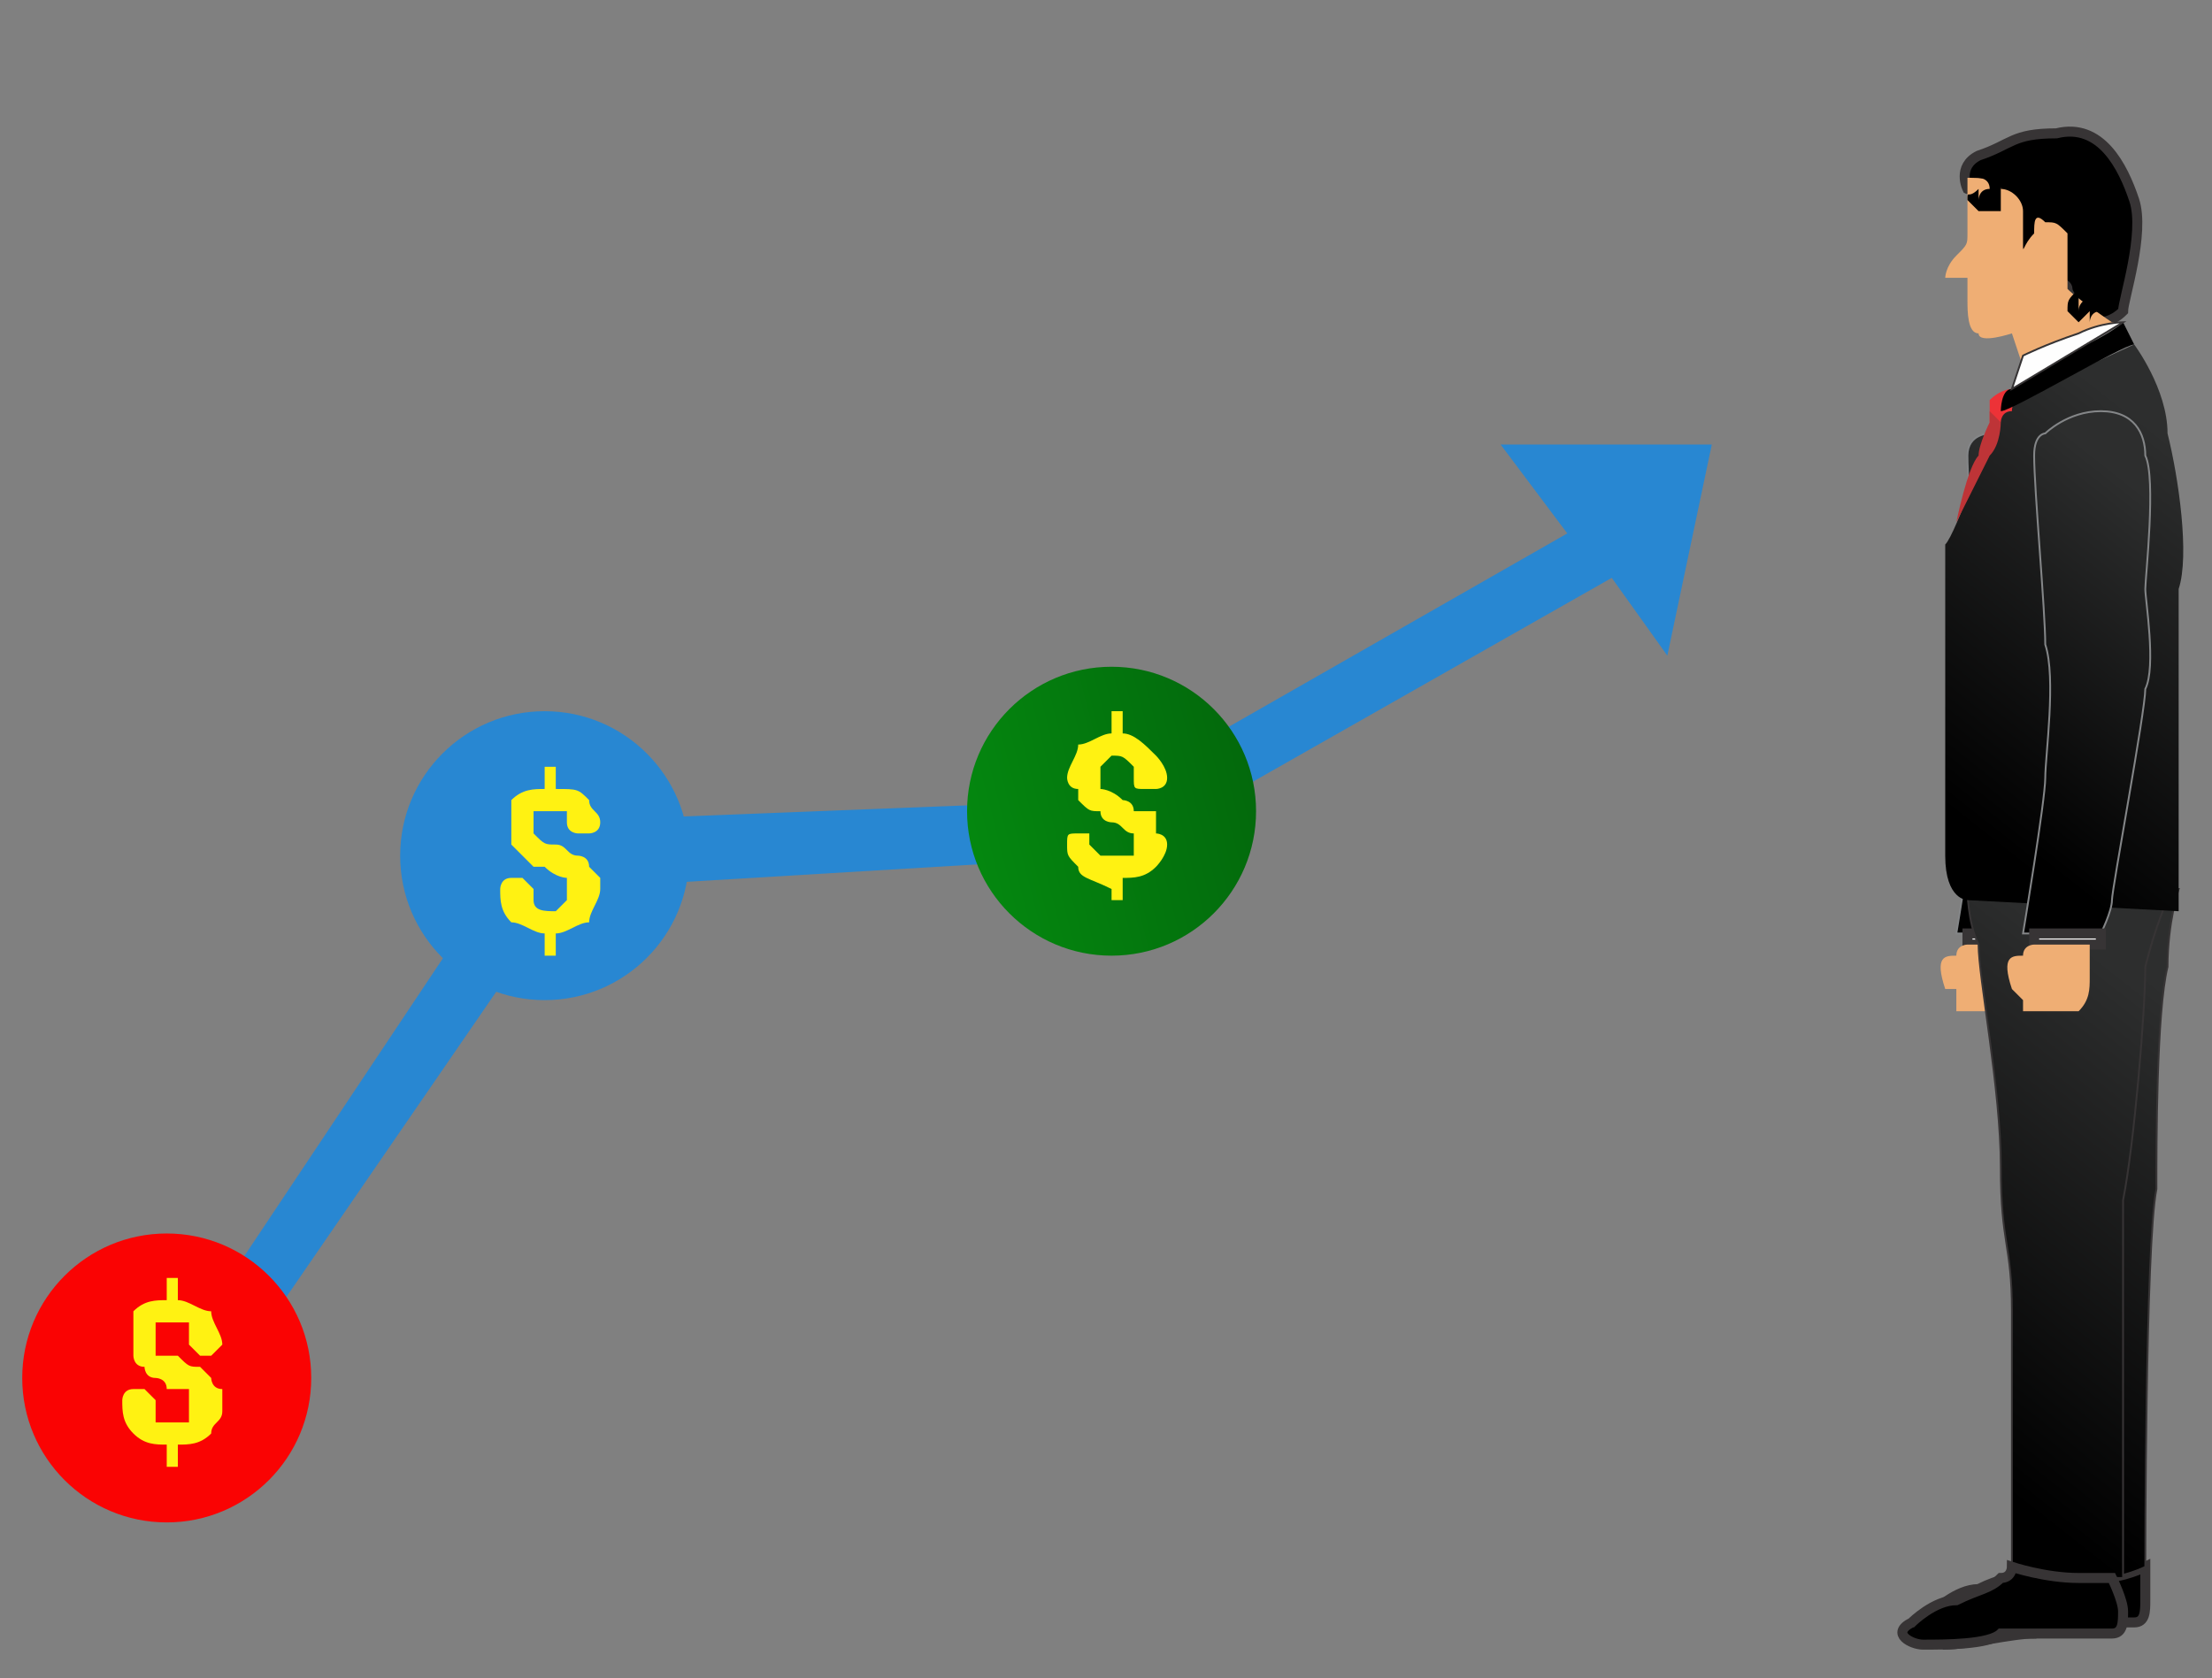 <svg xmlns="http://www.w3.org/2000/svg" width="199" height="151" xmlns:xlink="http://www.w3.org/1999/xlink" shape-rendering="geometricPrecision" text-rendering="geometricPrecision" image-rendering="optimizeQuality" fill-rule="evenodd" clip-rule="evenodd"><rect width="100%" height="100%" fill="#808080" stroke="none"/><defs><linearGradient id="id0" gradientUnits="userSpaceOnUse" x1="174.553" y1="127.375" x2="200.905" y2="93.885"><stop offset="0"/><stop offset="1" stop-color="#2d2e2e"/></linearGradient><linearGradient id="id1" gradientUnits="userSpaceOnUse" x1="87.736" y1="76.057" x2="112.617" y2="69.75"><stop offset="0" stop-color="#04870f"/><stop offset="1" stop-color="#03690c"/></linearGradient><linearGradient id="id2" gradientUnits="userSpaceOnUse" xlink:href="#id0" x1="173.707" y1="71.572" x2="197.423" y2="41.431"/><linearGradient id="id3" gradientUnits="userSpaceOnUse" xlink:href="#id0" x1="172.742" y1="128.226" x2="199.399" y2="94.35"/><linearGradient id="id4" gradientUnits="userSpaceOnUse" xlink:href="#id0" x1="171.989" y1="73.028" x2="191.662" y2="48.027"/><linearGradient id="id5" gradientUnits="userSpaceOnUse" xlink:href="#id0" x1="177.874" y1="73.028" x2="197.547" y2="48.027"/><style>.str0{stroke:#373435;stroke-width:.9}.fil4{fill:#fefefe}.fil1{fill:#000}.fil0{fill:#2887d2}.fil5{fill:#efae74}.fil11{fill:#fff212;fill-rule:nonzero}</style></defs><g id="Layer_x0020_1"><g id="_737229720"><path class="fil0" d="M14 125l34-51 51-2 42-24-6-8h19l-4 19-5-7-44 25-50 3-33 48z"/><path class="fil1 str0" d="M174 145s2-2 4-2c2-1 3-1 4-1 1-1 2-1 2-1s3 1 5 1 4-1 4-1v3c0 1 0 2-1 2h-5s-3 0-4 1c-2 0-6 1-8 1-1-1-2-1-1-3z"/><path d="M179 80s0 2 1 5c0 2 2 12 2 19 0 8 1 8 1 14v23s3 1 6 1c2 0 4-1 4-1s0-29 1-34c0-4 0-16 1-20 0-4 1-7 1-7h-17z" fill="url(#id0)" stroke="#373435" stroke-width=".165"/><path d="M179 39s2-2 4-2c3 0 4 2 5 4v12c0 1 0 7-1 9 0 2-3 18-3 19s-1 3-1 3h-7s2-12 2-14 1-9 0-12c0-3-1-14-1-17 0-2 2-2 2-2z" fill="url(#id4)" stroke="#848688" stroke-width=".165"/><path class="fil4 str0" d="M177 84v1h6v-1z"/><path class="fil5" d="M175 89h1v2h5c1-1 1-2 1-3v-3s0-1 0 0h-5s-1 0-1 1c-1 0-2 0-1 3z"/><path d="M177 80s0 3 1 5c0 3 2 13 2 20s1 7 1 13v23s3 2 5 1h5v-34c1-5 2-17 2-21 1-4 2-6 2-6l-18-1z" fill="url(#id3)" stroke="#373435" stroke-width=".165"/><path d="M192 31s3 4 3 8c1 4 2 11 1 14v29l-19-1s-2 0-2-4V57v-8c1-1 4-10 5-12 1-1 12-6 12-6z" fill="url(#id2)"/><path d="M181 35s-1 0-2 1v2h1s0-1 1-1c0-1 1-2 1-2h-1z" fill="#ed3237"/><path d="M176 47s1-5 2-6c0-1 1-3 1-3v-1l1 1s0 2-1 3l-1 2-2 4z" fill="#be3437"/><path class="fil1" d="M191 29l1 2c-1 0-11 6-12 6 0 0 0-2 1-2 0-1 3-2 4-3 1 0 5-2 6-3z"/><path class="fil1 str0" d="M172 146s2-2 4-2c2-1 3-1 4-2 1 0 1-1 1-1s3 1 6 1h3s1 2 1 3 0 2-1 2h-5-5c-1 1-5 1-7 1-1 0-3-1-1-2z"/><g><path d="M184 39s2-2 5-2 4 2 4 4c1 2 0 11 0 12s1 7 0 9c0 2-3 18-3 19s-1 3-1 3h-7s2-12 2-14 1-9 0-12c0-3-1-14-1-17 0-2 1-2 1-2z" fill="url(#id5)" stroke="#848688" stroke-width=".165"/><path class="fil4 str0" d="M183 84v1h6v-1z"/><path class="fil5" d="M181 89l1 1v1h5c1-1 1-2 1-3v-3s0-1 0 0h-5s-1 0-1 1c-1 0-2 0-1 3z"/></g><g><path class="fil1 str0" d="M177 17s-1-2 1-3c3-1 3-2 7-2 4-1 6 3 7 6s-1 9-1 10c-1 1-2 1-2 1s-3-2-3-3-4-1-5-3-1-5-1-5l-1-1h-2z"/><path class="fil5" d="M182 33l-1-3s-3 1-3 0c-1 0-1-2-1-3v-2h-2s0-1 1-2 1-1 1-2v-4-1c1 0 3 0 3 1 1 0 2 1 2 2v3c0 1 0 0 1-1 0-1 0-2 1-1 1 0 1 0 2 1v5c1 1 4 3 4 3h1s-7 2-9 4z"/><path class="fil4" d="M191 29s-2 0-4 1c-3 1-5 2-5 2l-1 3 10-6z" stroke="#373435" stroke-width=".165"/><path class="fil1" d="M178 15v2c-1 1-1 0-1 1l1 1v-2-1s1 0 1 1c-1 0-1 1-1 1v1h1v-2-1 3h1v-3l-1-1h-1zM187 25v1c-1 1-1 1-1 2l1 1v-2-2l1 1c0 1-1 1-1 2v1l1-1v-1-2 4s0-1 1-1v-4h-1l-1 1z"/></g><g><circle class="fil0" cx="49" cy="77" r="13"/><path class="fil11" d="M51 80v-1s-1 0-2-1h-1l-1-1-1-1v-2-2c1-1 2-1 3-1v-2h1v2c2 0 2 0 3 1 0 1 1 1 1 2s-1 1-1 1h-1s-1 0-1-1v-1h-3v2c1 1 1 1 2 1s1 1 2 1c0 0 1 0 1 1l1 1v1c0 1-1 2-1 3-1 0-2 1-3 1v2h-1v-1-1c-1 0-2-1-3-1-1-1-1-2-1-3 0 0 0-1 1-1h1l1 1v1c0 1 1 1 2 1l1-1v-1z"/></g><g><circle cx="100" cy="73" r="13" fill="url(#id1)"/><path class="fil11" d="M102 76v-1c-1 0-1-1-2-1 0 0-1 0-1-1-1 0-1 0-2-1v-1c-1 0-1-1-1-1 0-1 1-2 1-3 1 0 2-1 3-1v-1-1h1v2c1 0 2 1 3 2 0 0 1 1 1 2s-1 1-1 1h-1c-1 0-1 0-1-1v-1c-1-1-1-1-2-1l-1 1v2s1 0 2 1c0 0 1 0 1 1h2v2s1 0 1 1-1 2-1 2c-1 1-2 1-3 1v2h-1v-1c-2-1-3-1-3-2-1-1-1-1-1-2s0-1 1-1h1v1l1 1h3v-1z"/></g><g><circle cx="15" cy="124" r="13" fill="#fa0303"/><path class="fil11" d="M17 127v-2h-2c0-1-1-1-1-1-1 0-1-1-1-1-1 0-1-1-1-1v-2-2c1-1 2-1 3-1v-2h1v2c1 0 2 1 3 1 0 1 1 2 1 3l-1 1h-1l-1-1v-2h-3v3h2c1 1 1 1 2 1l1 1s0 1 1 1v2c0 1-1 1-1 2-1 1-2 1-3 1v2h-1v-2c-1 0-2 0-3-1s-1-2-1-3c0 0 0-1 1-1h1l1 1v2h3v-1z"/></g><path fill="none" d="M0 0h199v151H0z"/></g></g></svg>